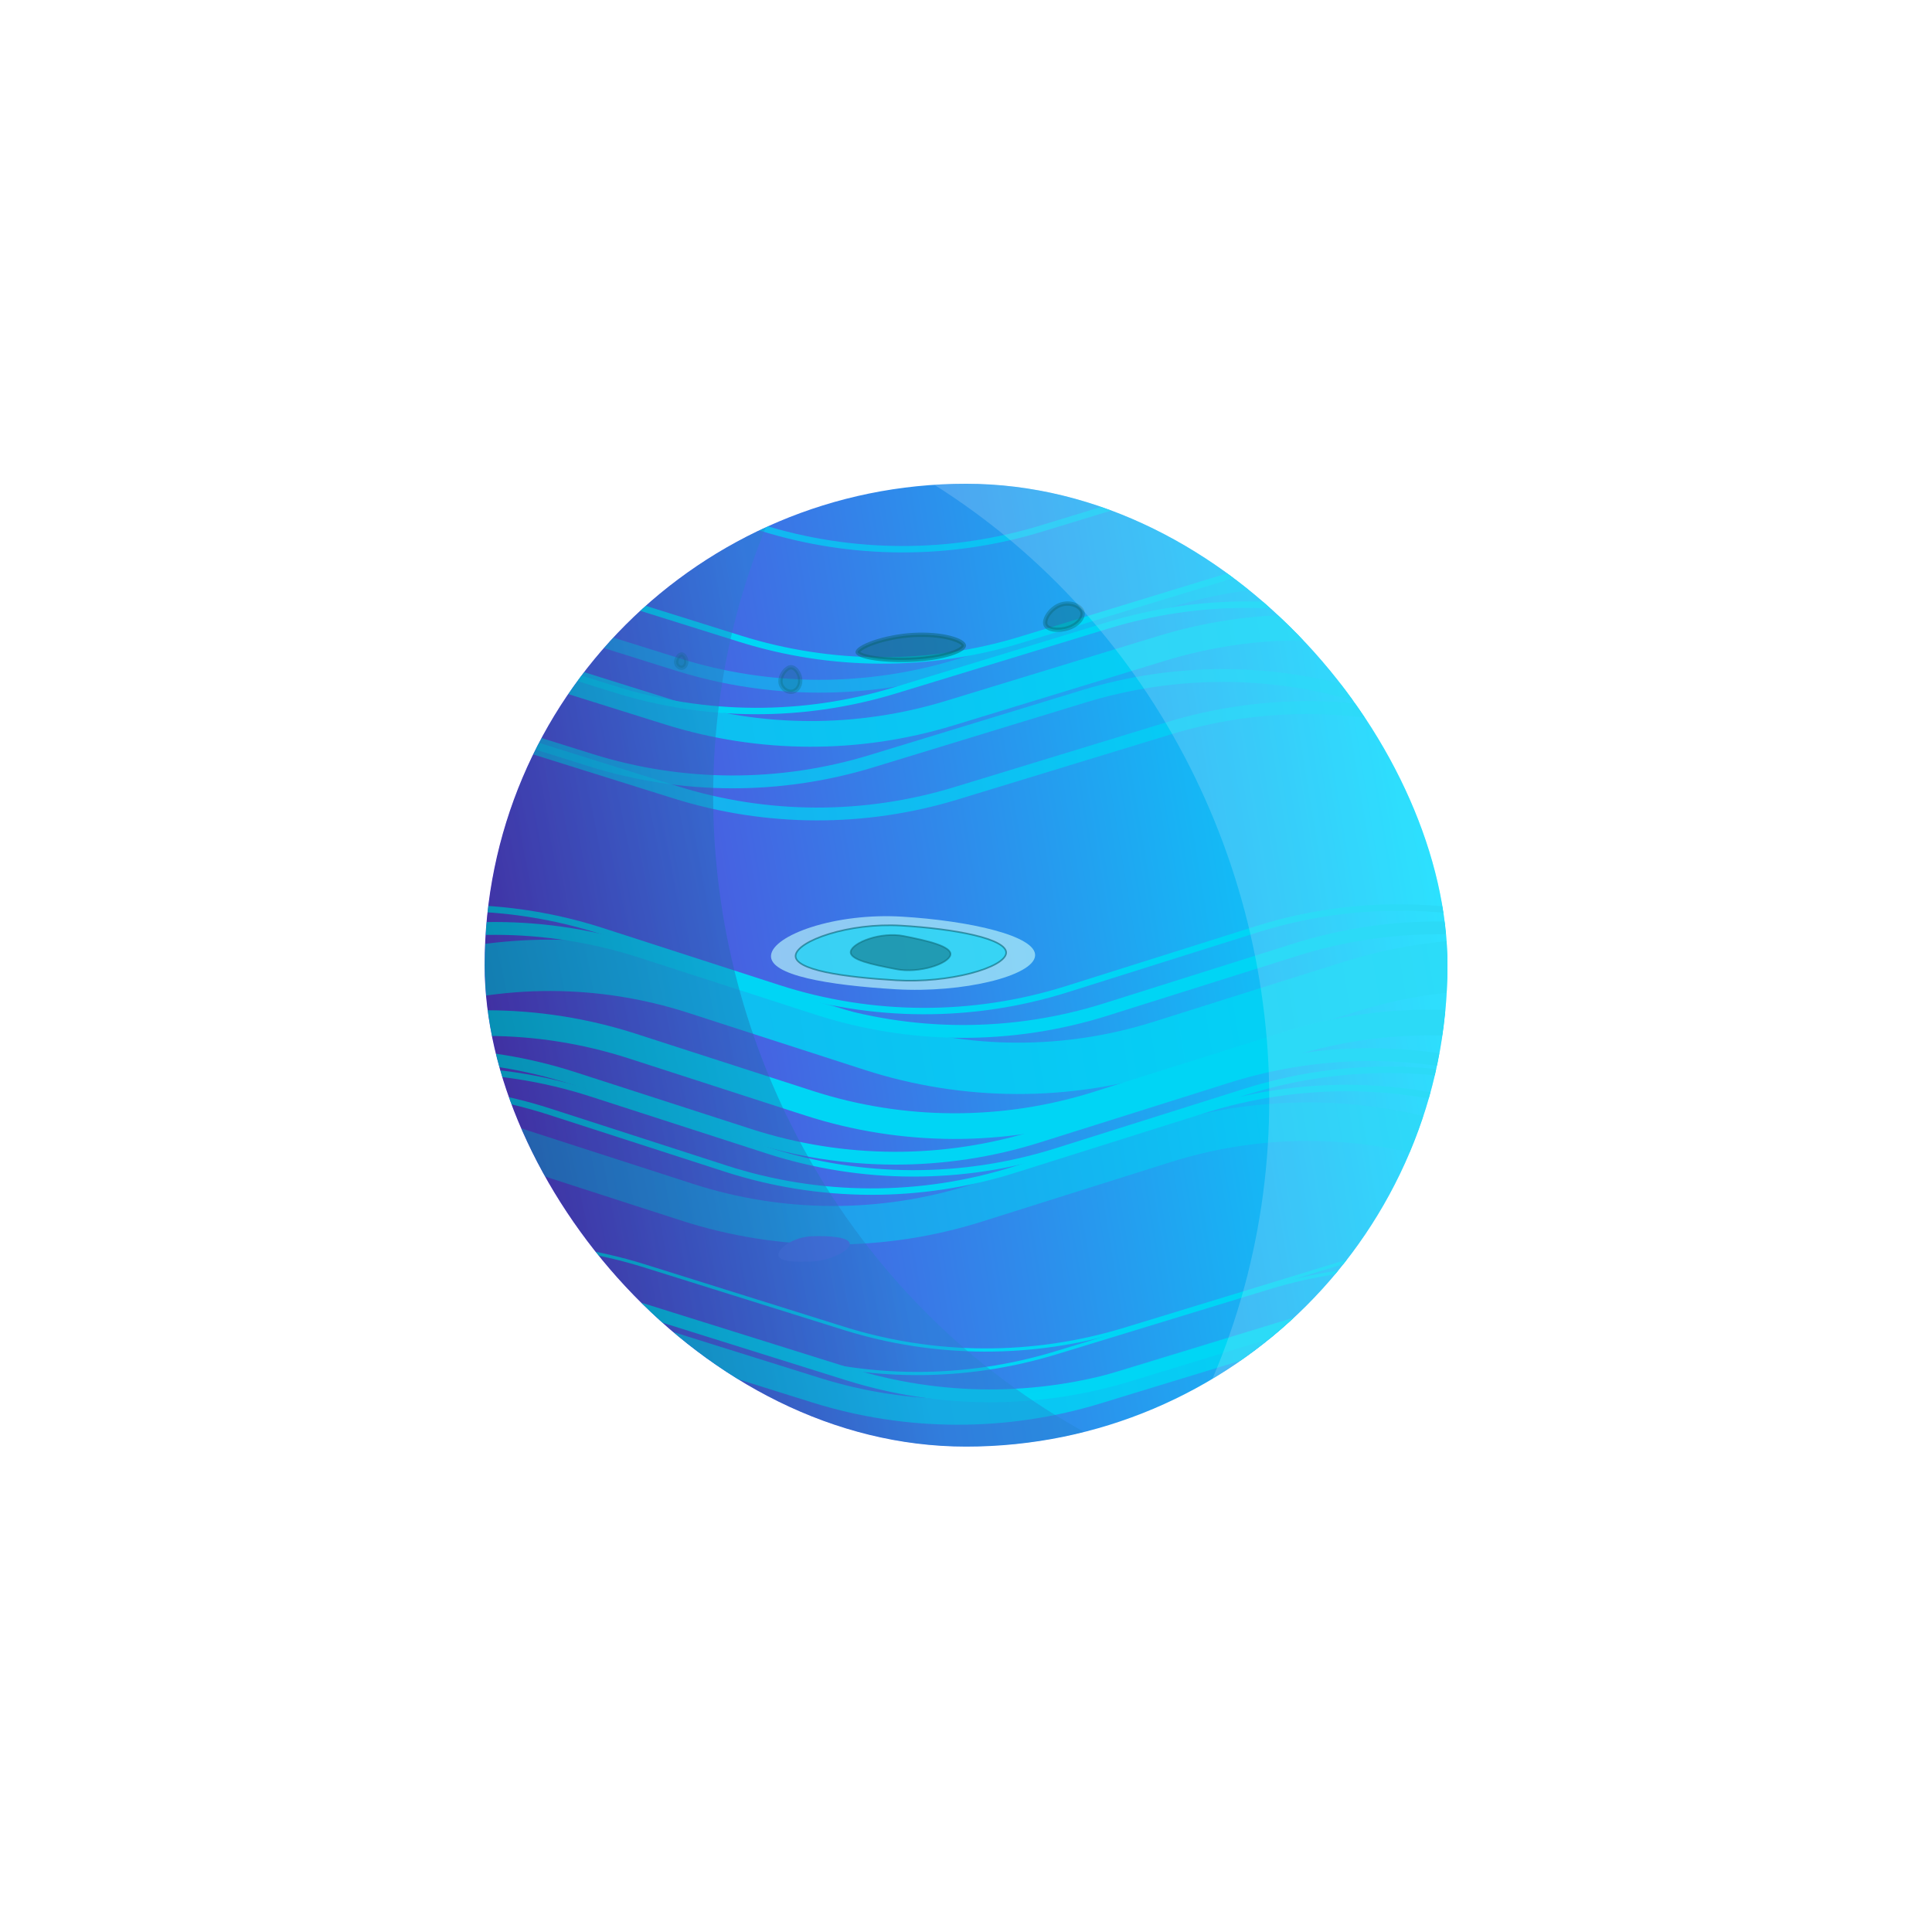 <svg width="365" height="365" viewBox="0 0 365 365" fill="none" xmlns="http://www.w3.org/2000/svg">
<g filter="url(#filter0_d_4_9992)">
<g clip-path="url(#clip0_4_9992)">
<rect x="91.559" y="91.395" width="181.902" height="181.902" rx="90.951" fill="url(#paint0_linear_4_9992)"/>
<g filter="url(#filter1_f_4_9992)">
<path opacity="0.8" d="M14.966 206.297L76.582 186.625C94.443 180.922 113.642 180.958 131.482 186.725L164.752 197.482C182.488 203.216 201.569 203.285 219.345 197.68L255.057 186.419C272.727 180.847 291.688 180.881 309.338 186.516L343.829 197.528C361.69 203.231 380.889 203.195 398.729 197.428L432.771 186.421C450.718 180.619 470.037 180.619 487.984 186.421L521.854 197.372C539.801 203.174 559.12 203.174 577.066 197.372L610.936 186.421C628.883 180.619 648.202 180.619 666.149 186.421L727.625 206.297" stroke="#00D5F5" stroke-width="9.701"/>
<path opacity="0.5" d="M-19.972 235.941L41.645 216.269C59.505 210.566 78.704 210.602 96.544 216.369L129.814 227.126C147.55 232.86 166.631 232.929 184.408 227.324L220.12 216.063C237.789 210.491 256.75 210.525 274.4 216.16L308.892 227.172C326.753 232.874 345.951 232.839 363.791 227.071L397.834 216.065C415.781 210.263 435.1 210.263 453.046 216.065L486.916 227.016C504.863 232.818 524.182 232.818 542.129 227.016L575.999 216.065C593.945 210.263 613.264 210.263 631.211 216.065L692.687 235.941" stroke="#00D5F5" stroke-width="7.276"/>
<path d="M2.982 217.211L64.598 197.539C82.459 191.837 101.658 191.872 119.498 197.64L152.768 208.396C170.503 214.13 189.584 214.199 207.361 208.594L243.073 197.333C260.743 191.761 279.704 191.795 297.354 197.43L331.845 208.442C349.706 214.145 368.905 214.11 386.745 208.342L420.787 197.335C438.734 191.533 458.053 191.533 476 197.335L509.87 208.286C527.817 214.088 547.135 214.088 565.082 208.286L598.952 197.335C616.899 191.533 636.218 191.533 654.165 197.335L715.641 217.211" stroke="#00D5F5" stroke-width="4.851"/>
<path d="M-8.204 223.275L53.413 203.602C71.274 197.9 90.472 197.935 108.312 203.703L141.583 214.46C159.318 220.194 178.399 220.263 196.176 214.657L231.888 203.396C249.558 197.825 268.519 197.859 286.168 203.494L320.66 214.506C338.521 220.208 357.72 220.173 375.56 214.405L409.602 203.399C427.549 197.596 446.868 197.596 464.815 203.399L498.684 214.349C516.631 220.152 535.95 220.152 553.897 214.349L587.767 203.399C605.714 197.596 625.033 197.596 642.979 203.399L704.456 223.275" stroke="#00D5F5" stroke-width="2.425"/>
<path d="M-4.802 226.142L56.815 206.47C74.676 200.768 93.874 200.803 111.715 206.571L144.985 217.327C162.72 223.061 181.801 223.13 199.578 217.525L235.29 206.264C252.96 200.692 271.921 200.726 289.57 206.361L324.062 217.373C341.923 223.076 361.122 223.041 378.962 217.273L413.004 206.266C430.951 200.464 450.27 200.464 468.217 206.266L502.087 217.217C520.033 223.019 539.352 223.019 557.299 217.217L591.169 206.266C609.116 200.464 628.435 200.464 646.382 206.266L707.858 226.142" stroke="#00D5F5" stroke-width="1.213"/>
<path d="M-12.7 229.586L48.916 209.914C66.777 204.211 85.975 204.246 103.816 210.014L137.086 220.771C154.821 226.505 173.902 226.574 191.679 220.969L227.391 209.708C245.061 204.136 264.022 204.17 281.671 209.805L316.163 220.817C334.024 226.519 353.223 226.484 371.063 220.716L405.105 209.71C423.052 203.908 442.371 203.908 460.318 209.71L494.188 220.661C512.134 226.463 531.453 226.463 549.4 220.661L583.27 209.71C601.217 203.908 620.536 203.908 638.483 209.71L699.959 229.586" stroke="#00D5F5" stroke-width="1.213"/>
<path d="M3.188 259.246L68.426 239.063C85.808 233.685 104.415 233.718 121.778 239.158L159.399 250.945C176.66 256.353 195.153 256.418 212.452 251.132L252.586 238.868C269.781 233.614 288.157 233.646 305.333 238.96L344.212 250.989C361.594 256.366 380.201 256.333 397.564 250.893L436.002 238.851C453.47 233.378 472.193 233.378 489.66 238.851L527.931 250.841C545.398 256.313 564.122 256.313 581.589 250.841L619.859 238.851C637.327 233.378 656.05 233.378 673.518 238.851L738.617 259.246" stroke="#00D5F5" stroke-width="0.606"/>
<path d="M-9.736 263.685L55.502 243.501C72.884 238.124 91.491 238.157 108.854 243.597L146.475 255.383C163.736 260.791 182.229 260.856 199.528 255.57L239.662 243.307C256.857 238.053 275.233 238.085 292.409 243.399L331.288 255.427C348.67 260.805 367.277 260.772 384.64 255.332L423.078 243.289C440.546 237.817 459.269 237.817 476.736 243.289L515.007 255.279C532.474 260.752 551.198 260.752 568.665 255.279L606.935 243.289C624.403 237.817 643.126 237.817 660.594 243.289L725.693 263.685" stroke="#00D5F5" stroke-width="0.606"/>
<path d="M4.005 267.906L69.243 247.722C86.625 242.344 105.232 242.378 122.595 247.817L160.216 259.604C177.477 265.012 195.969 265.077 213.268 259.791L253.403 247.528C270.598 242.274 288.974 242.306 306.15 247.62L345.029 259.648C362.411 265.026 381.018 264.993 398.381 259.553L436.819 247.51C454.286 242.037 473.01 242.037 490.477 247.51L528.748 259.5C546.215 264.973 564.938 264.973 582.406 259.5L620.676 247.51C638.144 242.037 656.867 242.037 674.335 247.51L739.434 267.906" stroke="#00D5F5" stroke-width="2.425"/>
<path opacity="0.8" d="M-2.059 270.937L63.179 250.754C80.561 245.376 99.168 245.409 116.531 250.849L154.152 262.636C171.413 268.044 189.906 268.109 207.205 262.823L247.34 250.559C264.534 245.305 282.911 245.337 300.087 250.651L338.965 262.68C356.347 268.057 374.954 268.024 392.317 262.584L430.755 250.542C448.223 245.069 466.946 245.069 484.414 250.542L522.684 262.532C540.152 268.004 558.875 268.004 576.342 262.532L614.613 250.542C632.08 245.069 650.804 245.069 668.271 250.542L733.371 270.937" stroke="#00D5F5" stroke-width="4.851"/>
<path d="M-2.682 280.051L62.556 259.867C79.939 254.49 98.545 254.523 115.908 259.963L153.529 271.749C170.79 277.157 189.283 277.222 206.582 271.936L246.717 259.673C263.911 254.419 282.288 254.451 299.464 259.765L338.342 271.793C355.724 277.171 374.331 277.138 391.694 271.698L430.132 259.655C447.6 254.183 466.323 254.183 483.791 259.655L522.061 271.645C539.529 277.118 558.252 277.118 575.719 271.645L613.99 259.655C631.457 254.183 650.181 254.183 667.648 259.655L732.748 280.051" stroke="#00D5F5" stroke-width="1.213"/>
<path d="M4.579 199.324L66.196 179.652C84.057 173.95 103.256 173.985 121.096 179.753L154.366 190.509C172.101 196.243 191.182 196.312 208.959 190.707L244.671 179.446C262.341 173.874 281.302 173.908 298.951 179.543L333.443 190.555C351.304 196.258 370.503 196.222 388.343 190.455L422.385 179.448C440.332 173.646 459.651 173.646 477.598 179.448L511.468 190.399C529.414 196.201 548.733 196.201 566.68 190.399L600.55 179.448C618.497 173.646 637.816 173.646 655.763 179.448L717.239 199.324" stroke="#00D5F5" stroke-width="2.425"/>
<path d="M-2.776 195.478L58.84 175.806C76.701 170.104 95.9 170.139 113.74 175.907L147.01 186.663C164.746 192.397 183.827 192.466 201.603 186.861L237.315 175.6C254.985 170.028 273.946 170.062 291.596 175.697L326.087 186.709C343.948 192.412 363.147 192.376 380.987 186.609L415.029 175.602C432.976 169.8 452.295 169.8 470.242 175.602L504.112 186.553C522.059 192.355 541.378 192.355 559.324 186.553L593.194 175.602C611.141 169.8 630.46 169.8 648.407 175.602L709.883 195.478" stroke="#00D5F5" stroke-width="1.213"/>
<path opacity="0.5" d="M-28.177 133.839L37.06 113.656C54.443 108.278 73.049 108.311 90.413 113.751L128.033 125.538C145.295 130.946 163.787 131.011 181.086 125.725L221.221 113.461C238.416 108.207 256.792 108.239 273.968 113.553L312.846 125.582C330.229 130.96 348.835 130.926 366.199 125.486L404.637 113.444C422.104 107.971 440.828 107.971 458.295 113.444L496.566 125.434C514.033 130.906 532.756 130.906 550.224 125.434L588.494 113.444C605.962 107.971 624.685 107.971 642.152 113.444L707.252 133.839" stroke="#00D5F5" stroke-width="2.425"/>
<path d="M-16.385 128.974L48.853 108.791C66.236 103.413 84.842 103.446 102.205 108.886L139.826 120.673C157.087 126.081 175.58 126.146 192.879 120.86L233.014 108.596C250.208 103.342 268.585 103.374 285.761 108.688L324.639 120.716C342.021 126.094 360.628 126.061 377.991 120.621L416.429 108.579C433.897 103.106 452.62 103.106 470.088 108.579L508.358 120.569C525.826 126.041 544.549 126.041 562.016 120.569L600.287 108.579C617.754 103.106 636.478 103.106 653.945 108.579L719.045 128.974" stroke="#00D5F5" stroke-width="1.213"/>
<path opacity="0.7" d="M-12.493 107.959L52.745 87.775C70.127 82.397 88.734 82.431 106.097 87.871L143.718 99.657C160.979 105.065 179.471 105.13 196.77 99.844L236.905 87.581C254.1 82.327 272.476 82.359 289.652 87.673L328.531 99.701C345.913 105.079 364.52 105.046 381.883 99.606L420.321 87.563C437.788 82.091 456.512 82.091 473.979 87.563L512.25 99.553C529.717 105.026 548.44 105.026 565.908 99.553L604.178 87.563C621.646 82.091 640.369 82.091 657.836 87.563L722.936 107.959" stroke="#00D5F5" stroke-width="1.213"/>
<path opacity="0.8" d="M-29.845 142.846L35.392 122.662C52.775 117.285 71.382 117.318 88.745 122.758L126.365 134.544C143.627 139.952 162.119 140.018 179.418 134.732L219.553 122.468C236.748 117.214 255.124 117.246 272.3 122.56L311.178 134.588C328.561 139.966 347.168 139.933 364.531 134.493L402.969 122.45C420.436 116.978 439.16 116.978 456.627 122.45L494.898 134.44C512.365 139.913 531.088 139.913 548.556 134.44L586.826 122.45C604.294 116.978 623.017 116.978 640.484 122.45L705.584 142.846" stroke="#00D5F5" stroke-width="4.851"/>
<path opacity="0.7" d="M-28.614 157.979L36.624 137.795C54.007 132.417 72.613 132.451 89.976 137.891L127.597 149.677C144.858 155.085 163.351 155.15 180.65 149.864L220.785 137.601C237.979 132.347 256.356 132.379 273.532 137.693L312.41 149.721C329.793 155.099 348.399 155.066 365.762 149.626L404.201 137.583C421.668 132.111 440.391 132.111 457.859 137.583L496.129 149.573C513.597 155.046 532.32 155.046 549.787 149.573L588.058 137.583C605.525 132.111 624.249 132.111 641.716 137.583L706.816 157.979" stroke="#00D5F5" stroke-width="2.425"/>
<path opacity="0.7" d="M-44.593 151.915L20.645 131.732C38.028 126.354 56.634 126.387 73.997 131.827L111.618 143.614C128.879 149.022 147.372 149.087 164.671 143.801L204.806 131.537C222 126.283 240.377 126.315 257.553 131.629L296.431 143.658C313.814 149.035 332.42 149.002 349.783 143.562L388.222 131.52C405.689 126.047 424.412 126.047 441.88 131.52L480.15 143.51C497.618 148.982 516.341 148.982 533.808 143.51L572.079 131.52C589.546 126.047 608.27 126.047 625.737 131.52L690.837 151.915" stroke="#00D5F5" stroke-width="2.425"/>
<path d="M-40.102 138.526L25.136 118.343C42.519 112.965 61.125 112.998 78.488 118.438L116.109 130.224C133.37 135.632 151.863 135.698 169.162 130.412L209.297 118.148C226.491 112.894 244.868 112.926 262.044 118.24L300.922 130.268C318.305 135.646 336.911 135.613 354.274 130.173L392.713 118.13C410.18 112.658 428.903 112.658 446.371 118.13L484.641 130.121C502.109 135.593 520.832 135.593 538.299 130.121L576.57 118.13C594.037 112.658 612.761 112.658 630.228 118.13L695.328 138.526" stroke="#00D5F5" stroke-width="1.213"/>
<path opacity="0.7" d="M195.551 180.589C195.212 184.376 181.918 187.658 169.188 186.892C156.458 186.126 145.326 184.268 145.664 180.481C146.003 176.694 157.684 172.412 170.414 173.177C183.144 173.943 195.889 176.802 195.551 180.589Z" fill="#B3F0FA"/>
<path opacity="0.6" d="M190.085 180.065C190.056 180.386 189.882 180.722 189.557 181.067C189.233 181.411 188.767 181.755 188.174 182.09C186.989 182.76 185.323 183.379 183.349 183.89C179.404 184.913 174.258 185.496 169.339 185.2C164.406 184.903 159.557 184.427 155.976 183.661C154.184 183.277 152.721 182.822 151.725 182.287C150.72 181.747 150.247 181.156 150.304 180.518C150.334 180.193 150.499 179.847 150.803 179.488C151.108 179.13 151.544 178.766 152.1 178.408C153.212 177.692 154.779 177.009 156.653 176.434C160.4 175.285 165.347 174.573 170.263 174.869C175.193 175.166 180.239 175.77 184.016 176.665C185.907 177.113 187.469 177.631 188.54 178.215C189.075 178.507 189.479 178.812 189.74 179.124C190 179.435 190.113 179.748 190.085 180.065Z" fill="#00D5F5" stroke="#0B6573" stroke-width="0.303"/>
<path opacity="0.5" d="M179.558 180.415C179.469 180.805 179.082 181.23 178.43 181.639C177.785 182.044 176.913 182.412 175.913 182.7C173.913 183.275 171.432 183.519 169.3 183.098C169.177 183.074 169.054 183.05 168.931 183.026C166.88 182.621 164.777 182.207 163.2 181.687C162.363 181.412 161.689 181.111 161.252 180.776C160.817 180.441 160.646 180.098 160.73 179.726C160.82 179.332 161.196 178.894 161.823 178.466C162.443 178.043 163.282 177.65 164.249 177.337C166.182 176.71 168.596 176.416 170.726 176.836C172.889 177.263 175.218 177.748 176.955 178.35C177.824 178.651 178.532 178.978 178.995 179.333C179.459 179.69 179.642 180.046 179.558 180.415Z" fill="#0B6573" stroke="#0B6573" stroke-width="0.303"/>
<path d="M160.534 235.018C160.547 236.335 156.683 238.199 153.381 238.328C150.08 238.456 147.084 238.365 147.071 237.048C147.058 235.731 150.033 233.687 153.334 233.559C156.636 233.43 160.521 233.701 160.534 235.018Z" fill="#5068E7"/>
<path opacity="0.5" d="M182.099 121.954C182.091 121.822 181.958 121.578 181.463 121.279C180.993 120.996 180.297 120.726 179.413 120.502C177.648 120.056 175.211 119.812 172.532 119.966C169.855 120.119 167.151 120.683 165.135 121.376C164.124 121.723 163.305 122.097 162.751 122.456C162.474 122.637 162.28 122.802 162.162 122.946C162.042 123.091 162.031 123.176 162.032 123.208C162.034 123.233 162.049 123.302 162.175 123.412C162.301 123.522 162.505 123.642 162.799 123.761C163.384 123.999 164.235 124.201 165.277 124.354C167.354 124.659 170.105 124.756 172.797 124.602C175.488 124.448 177.893 124.03 179.605 123.486C180.464 123.213 181.125 122.915 181.558 122.618C182.015 122.305 182.105 122.073 182.099 121.954Z" fill="#0B6573" stroke="#0B6573" stroke-width="0.814"/>
<path opacity="0.4" d="M204.463 115.531C204.292 115.027 203.77 114.54 203.001 114.259C202.244 113.981 201.303 113.928 200.388 114.238C199.474 114.547 198.646 115.226 198.101 115.987C197.54 116.769 197.354 117.523 197.513 117.994C197.662 118.433 198.178 118.783 199.043 118.921C199.882 119.054 200.924 118.958 201.876 118.636C202.82 118.317 203.572 117.783 204.03 117.198C204.492 116.61 204.627 116.017 204.463 115.531Z" fill="#0B6573" stroke="#0B6573" stroke-width="0.814"/>
<path opacity="0.3" d="M151.18 128.592C151.18 127.982 150.967 127.328 150.625 126.833C150.278 126.33 149.851 126.061 149.446 126.061C149.038 126.061 148.541 126.36 148.121 126.903C147.71 127.435 147.446 128.11 147.446 128.697C147.446 129.842 148.468 130.704 149.446 130.704C150.344 130.704 151.18 129.823 151.18 128.592Z" fill="#0B6573" stroke="#0B6573" stroke-width="0.814"/>
<path opacity="0.3" d="M129.655 125.024C129.655 124.683 129.537 124.313 129.349 124.036C129.155 123.75 128.942 123.635 128.777 123.635C128.609 123.635 128.353 123.77 128.113 124.086C127.883 124.389 127.74 124.77 127.74 125.088C127.74 125.699 128.279 126.156 128.777 126.156C129.196 126.156 129.655 125.722 129.655 125.024Z" fill="#0B6573" stroke="#0B6573" stroke-width="0.814"/>
</g>
<g filter="url(#filter2_f_4_9992)">
<path d="M171.653 57.847C96.41 138.388 142.681 270.29 251.749 286.175L286.719 291.269L-23.156 257.365L171.653 57.847Z" fill="url(#paint1_linear_4_9992)" fill-opacity="0.4"/>
</g>
<g opacity="0.2" filter="url(#filter3_f_4_9992)">
<path d="M196.969 306.226C277.045 230.489 239.014 95.979 131.136 73.384L96.547 66.14L403.736 119.128L196.969 306.226Z" fill="#DBF2FF"/>
</g>
</g>
</g>
<defs>
<filter id="filter0_d_4_9992" x="67.305" y="67.142" width="230.41" height="230.409" filterUnits="userSpaceOnUse" color-interpolation-filters="sRGB">
<feFlood flood-opacity="0" result="BackgroundImageFix"/>
<feColorMatrix in="SourceAlpha" type="matrix" values="0 0 0 0 0 0 0 0 0 0 0 0 0 0 0 0 0 0 127 0" result="hardAlpha"/>
<feOffset/>
<feGaussianBlur stdDeviation="12.127"/>
<feComposite in2="hardAlpha" operator="out"/>
<feColorMatrix type="matrix" values="0 0 0 0 0.049 0 0 0 0 0.293 0 0 0 0 0.329 0 0 0 0.5 0"/>
<feBlend mode="normal" in2="BackgroundImageFix" result="effect1_dropShadow_4_9992"/>
<feBlend mode="normal" in="SourceGraphic" in2="effect1_dropShadow_4_9992" result="shape"/>
</filter>
<filter id="filter1_f_4_9992" x="-49.802" y="78.002" width="818.195" height="207.479" filterUnits="userSpaceOnUse" color-interpolation-filters="sRGB">
<feFlood flood-opacity="0" result="BackgroundImageFix"/>
<feBlend mode="normal" in="SourceGraphic" in2="BackgroundImageFix" result="shape"/>
<feGaussianBlur stdDeviation="2.425" result="effect1_foregroundBlur_4_9992"/>
</filter>
<filter id="filter2_f_4_9992" x="-35.283" y="45.721" width="334.129" height="257.675" filterUnits="userSpaceOnUse" color-interpolation-filters="sRGB">
<feFlood flood-opacity="0" result="BackgroundImageFix"/>
<feBlend mode="normal" in="SourceGraphic" in2="BackgroundImageFix" result="shape"/>
<feGaussianBlur stdDeviation="6.063" result="effect1_foregroundBlur_4_9992"/>
</filter>
<filter id="filter3_f_4_9992" x="81.389" y="50.981" width="337.505" height="270.403" filterUnits="userSpaceOnUse" color-interpolation-filters="sRGB">
<feFlood flood-opacity="0" result="BackgroundImageFix"/>
<feBlend mode="normal" in="SourceGraphic" in2="BackgroundImageFix" result="shape"/>
<feGaussianBlur stdDeviation="7.579" result="effect1_foregroundBlur_4_9992"/>
</filter>
<linearGradient id="paint0_linear_4_9992" x1="269.671" y1="156.274" x2="91.559" y2="185.53" gradientUnits="userSpaceOnUse">
<stop stop-color="#00DDFE"/>
<stop offset="1" stop-color="#5F36D7"/>
</linearGradient>
<linearGradient id="paint1_linear_4_9992" x1="72.914" y1="220.546" x2="161.372" y2="200.959" gradientUnits="userSpaceOnUse">
<stop stop-color="#0D0525"/>
<stop offset="1" stop-color="#2384CC"/>
</linearGradient>
<clipPath id="clip0_4_9992">
<rect x="91.559" y="91.395" width="181.902" height="181.902" rx="90.951" fill="white"/>
</clipPath>
</defs>
</svg>
